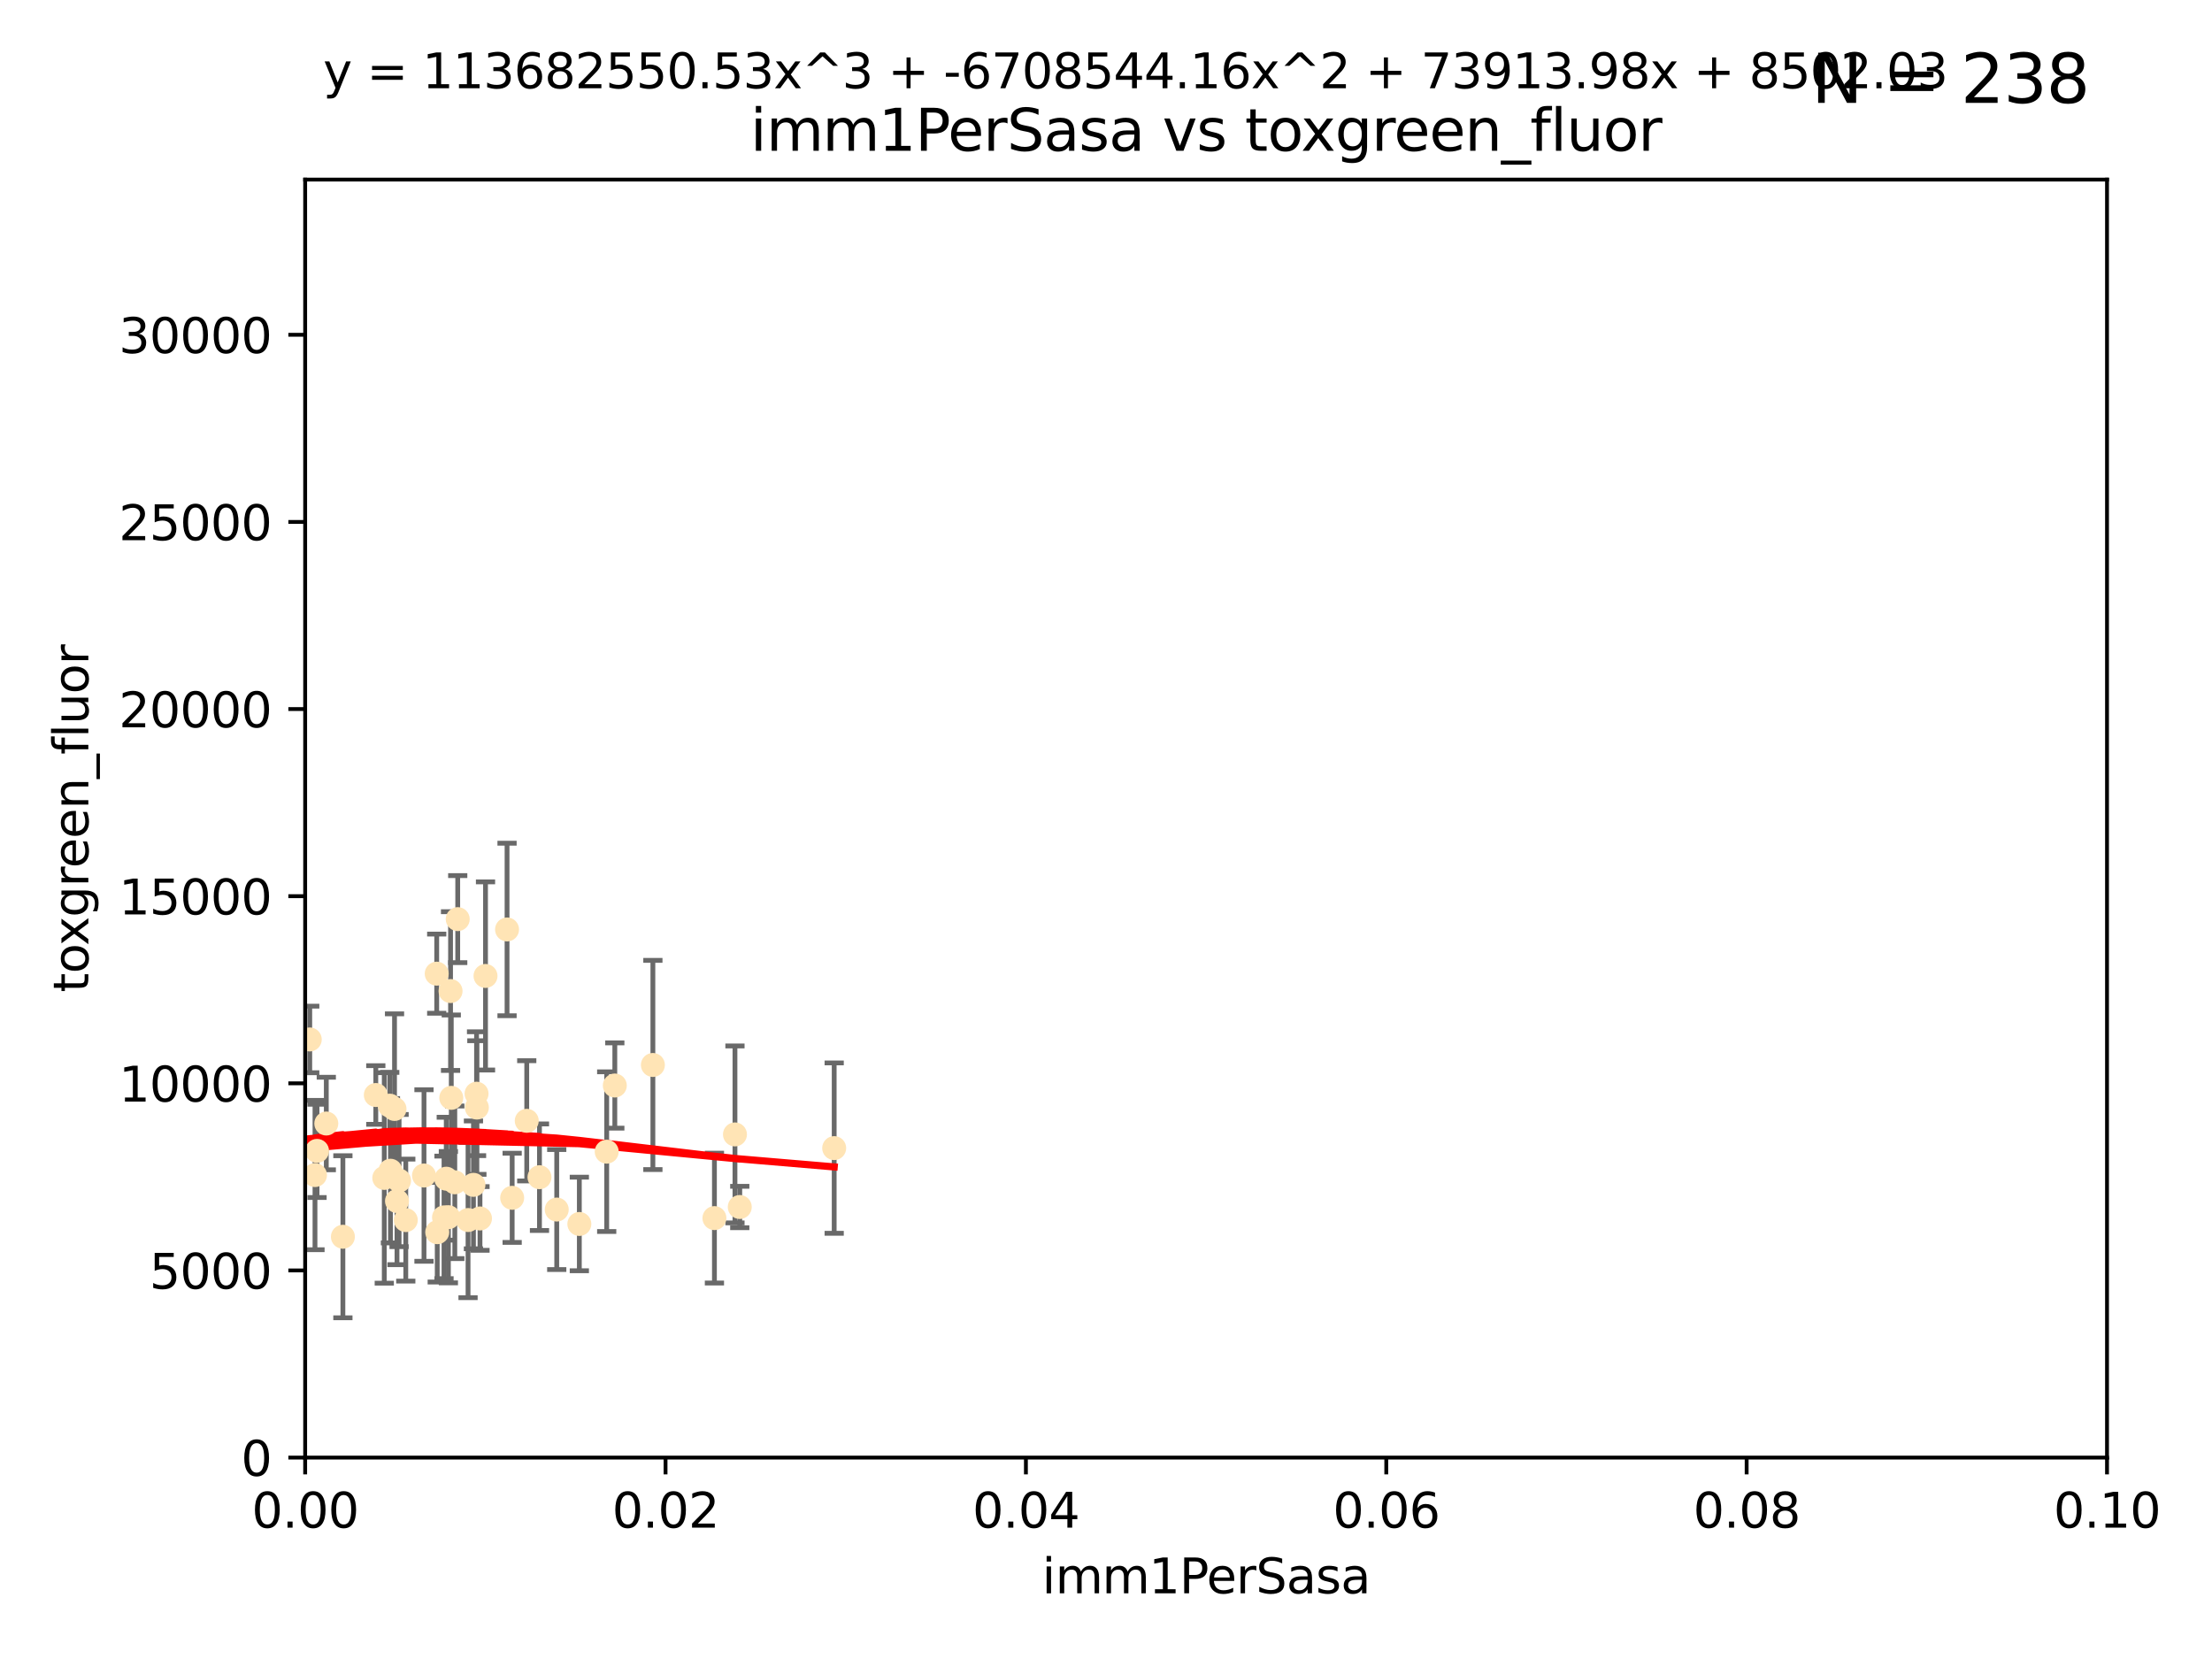 <?xml version="1.0" encoding="utf-8" standalone="no"?>
<!DOCTYPE svg PUBLIC "-//W3C//DTD SVG 1.1//EN"
  "http://www.w3.org/Graphics/SVG/1.1/DTD/svg11.dtd">
<svg xmlns:xlink="http://www.w3.org/1999/xlink" width="460.8pt" height="345.6pt" viewBox="0 0 460.8 345.6" xmlns="http://www.w3.org/2000/svg" version="1.1">
 <defs>
  <style type="text/css">*{stroke-linejoin: round; stroke-linecap: butt}</style>
 </defs>
 <g id="figure_1">
  <g id="patch_1">
   <path d="M 0 345.6 
L 460.8 345.6 
L 460.8 0 
L 0 0 
z
" style="fill: #ffffff"/>
  </g>
  <g id="axes_1">
   <g id="patch_2">
    <path d="M 63.571 303.64 
L 438.93 303.64 
L 438.93 37.411 
L 63.571 37.411 
z
" style="fill: #ffffff"/>
   </g>
   <g id="PathCollection_1">
    <defs>
     <path id="mc059e42771" d="M 0 1.118 
C 0.297 1.118 0.581 1 0.791 0.791 
C 1 0.581 1.118 0.297 1.118 0 
C 1.118 -0.297 1 -0.581 0.791 -0.791 
C 0.581 -1 0.297 -1.118 0 -1.118 
C -0.297 -1.118 -0.581 -1 -0.791 -0.791 
C -1 -0.581 -1.118 -0.297 -1.118 0 
C -1.118 0.297 -1 0.581 -0.791 0.791 
C -0.581 1 -0.297 1.118 0 1.118 
z
" style="stroke: #ffe4b5"/>
    </defs>
    <g clip-path="url(#p6cc41878c9)">
     <use xlink:href="#mc059e42771" x="64.527" y="216.536" style="fill: #ffe4b5; stroke: #ffe4b5"/>
     <use xlink:href="#mc059e42771" x="78.287" y="228.111" style="fill: #ffe4b5; stroke: #ffe4b5"/>
     <use xlink:href="#mc059e42771" x="48.7" y="244.769" style="fill: #ffe4b5; stroke: #ffe4b5"/>
     <use xlink:href="#mc059e42771" x="67.973" y="234.05" style="fill: #ffe4b5; stroke: #ffe4b5"/>
     <use xlink:href="#mc059e42771" x="82.187" y="231.017" style="fill: #ffe4b5; stroke: #ffe4b5"/>
     <use xlink:href="#mc059e42771" x="57.225" y="181.678" style="fill: #ffe4b5; stroke: #ffe4b5"/>
     <use xlink:href="#mc059e42771" x="97.503" y="254.155" style="fill: #ffe4b5; stroke: #ffe4b5"/>
     <use xlink:href="#mc059e42771" x="51.91" y="239.982" style="fill: #ffe4b5; stroke: #ffe4b5"/>
     <use xlink:href="#mc059e42771" x="66.044" y="239.753" style="fill: #ffe4b5; stroke: #ffe4b5"/>
     <use xlink:href="#mc059e42771" x="71.431" y="257.637" style="fill: #ffe4b5; stroke: #ffe4b5"/>
     <use xlink:href="#mc059e42771" x="52.216" y="253.6" style="fill: #ffe4b5; stroke: #ffe4b5"/>
     <use xlink:href="#mc059e42771" x="106.693" y="249.525" style="fill: #ffe4b5; stroke: #ffe4b5"/>
     <use xlink:href="#mc059e42771" x="84.532" y="254.168" style="fill: #ffe4b5; stroke: #ffe4b5"/>
     <use xlink:href="#mc059e42771" x="83.136" y="245.935" style="fill: #ffe4b5; stroke: #ffe4b5"/>
     <use xlink:href="#mc059e42771" x="90.975" y="202.832" style="fill: #ffe4b5; stroke: #ffe4b5"/>
     <use xlink:href="#mc059e42771" x="94.008" y="228.7" style="fill: #ffe4b5; stroke: #ffe4b5"/>
     <use xlink:href="#mc059e42771" x="48.354" y="245.681" style="fill: #ffe4b5; stroke: #ffe4b5"/>
     <use xlink:href="#mc059e42771" x="101.141" y="203.309" style="fill: #ffe4b5; stroke: #ffe4b5"/>
     <use xlink:href="#mc059e42771" x="92.496" y="253.603" style="fill: #ffe4b5; stroke: #ffe4b5"/>
     <use xlink:href="#mc059e42771" x="48.644" y="250.173" style="fill: #ffe4b5; stroke: #ffe4b5"/>
     <use xlink:href="#mc059e42771" x="80.052" y="245.382" style="fill: #ffe4b5; stroke: #ffe4b5"/>
     <use xlink:href="#mc059e42771" x="81.337" y="243.885" style="fill: #ffe4b5; stroke: #ffe4b5"/>
     <use xlink:href="#mc059e42771" x="82.702" y="250.198" style="fill: #ffe4b5; stroke: #ffe4b5"/>
     <use xlink:href="#mc059e42771" x="60.187" y="240.015" style="fill: #ffe4b5; stroke: #ffe4b5"/>
     <use xlink:href="#mc059e42771" x="81.192" y="230.33" style="fill: #ffe4b5; stroke: #ffe4b5"/>
     <use xlink:href="#mc059e42771" x="88.325" y="244.88" style="fill: #ffe4b5; stroke: #ffe4b5"/>
     <use xlink:href="#mc059e42771" x="128.077" y="226.132" style="fill: #ffe4b5; stroke: #ffe4b5"/>
     <use xlink:href="#mc059e42771" x="65.618" y="244.786" style="fill: #ffe4b5; stroke: #ffe4b5"/>
     <use xlink:href="#mc059e42771" x="92.965" y="245.545" style="fill: #ffe4b5; stroke: #ffe4b5"/>
     <use xlink:href="#mc059e42771" x="91.085" y="256.689" style="fill: #ffe4b5; stroke: #ffe4b5"/>
     <use xlink:href="#mc059e42771" x="99.991" y="253.828" style="fill: #ffe4b5; stroke: #ffe4b5"/>
     <use xlink:href="#mc059e42771" x="99.275" y="227.838" style="fill: #ffe4b5; stroke: #ffe4b5"/>
     <use xlink:href="#mc059e42771" x="136.008" y="221.853" style="fill: #ffe4b5; stroke: #ffe4b5"/>
     <use xlink:href="#mc059e42771" x="93.857" y="206.457" style="fill: #ffe4b5; stroke: #ffe4b5"/>
     <use xlink:href="#mc059e42771" x="105.627" y="193.623" style="fill: #ffe4b5; stroke: #ffe4b5"/>
     <use xlink:href="#mc059e42771" x="98.629" y="246.826" style="fill: #ffe4b5; stroke: #ffe4b5"/>
     <use xlink:href="#mc059e42771" x="95.352" y="191.469" style="fill: #ffe4b5; stroke: #ffe4b5"/>
     <use xlink:href="#mc059e42771" x="112.383" y="245.234" style="fill: #ffe4b5; stroke: #ffe4b5"/>
     <use xlink:href="#mc059e42771" x="94.744" y="246.295" style="fill: #ffe4b5; stroke: #ffe4b5"/>
     <use xlink:href="#mc059e42771" x="99.34" y="230.72" style="fill: #ffe4b5; stroke: #ffe4b5"/>
     <use xlink:href="#mc059e42771" x="126.388" y="239.911" style="fill: #ffe4b5; stroke: #ffe4b5"/>
     <use xlink:href="#mc059e42771" x="148.828" y="253.753" style="fill: #ffe4b5; stroke: #ffe4b5"/>
     <use xlink:href="#mc059e42771" x="120.687" y="254.975" style="fill: #ffe4b5; stroke: #ffe4b5"/>
     <use xlink:href="#mc059e42771" x="115.978" y="251.971" style="fill: #ffe4b5; stroke: #ffe4b5"/>
     <use xlink:href="#mc059e42771" x="93.406" y="253.562" style="fill: #ffe4b5; stroke: #ffe4b5"/>
     <use xlink:href="#mc059e42771" x="154.107" y="251.441" style="fill: #ffe4b5; stroke: #ffe4b5"/>
     <use xlink:href="#mc059e42771" x="109.731" y="233.485" style="fill: #ffe4b5; stroke: #ffe4b5"/>
     <use xlink:href="#mc059e42771" x="153.106" y="236.321" style="fill: #ffe4b5; stroke: #ffe4b5"/>
     <use xlink:href="#mc059e42771" x="173.776" y="239.171" style="fill: #ffe4b5; stroke: #ffe4b5"/>
    </g>
   </g>
   <g id="matplotlib.axis_1">
    <g id="xtick_1">
     <g id="line2d_1">
      <defs>
       <path id="m58aaed1e75" d="M 0 0 
L 0 3.5 
" style="stroke: #000000; stroke-width: 0.8"/>
      </defs>
      <g>
       <use xlink:href="#m58aaed1e75" x="63.571" y="303.64" style="stroke: #000000; stroke-width: 0.8"/>
      </g>
     </g>
     <g id="text_1">
      <!-- 0.00 -->
      <g transform="translate(52.438 318.238)scale(0.1 -0.1)">
       <defs>
        <path id="DejaVuSans-30" d="M 2034 4250 
Q 1547 4250 1301 3770 
Q 1056 3291 1056 2328 
Q 1056 1369 1301 889 
Q 1547 409 2034 409 
Q 2525 409 2770 889 
Q 3016 1369 3016 2328 
Q 3016 3291 2770 3770 
Q 2525 4250 2034 4250 
z
M 2034 4750 
Q 2819 4750 3233 4129 
Q 3647 3509 3647 2328 
Q 3647 1150 3233 529 
Q 2819 -91 2034 -91 
Q 1250 -91 836 529 
Q 422 1150 422 2328 
Q 422 3509 836 4129 
Q 1250 4750 2034 4750 
z
" transform="scale(0.016)"/>
        <path id="DejaVuSans-2e" d="M 684 794 
L 1344 794 
L 1344 0 
L 684 0 
L 684 794 
z
" transform="scale(0.016)"/>
       </defs>
       <use xlink:href="#DejaVuSans-30"/>
       <use xlink:href="#DejaVuSans-2e" x="63.623"/>
       <use xlink:href="#DejaVuSans-30" x="95.41"/>
       <use xlink:href="#DejaVuSans-30" x="159.033"/>
      </g>
     </g>
    </g>
    <g id="xtick_2">
     <g id="line2d_2">
      <g>
       <use xlink:href="#m58aaed1e75" x="138.643" y="303.64" style="stroke: #000000; stroke-width: 0.8"/>
      </g>
     </g>
     <g id="text_2">
      <!-- 0.02 -->
      <g transform="translate(127.51 318.238)scale(0.1 -0.1)">
       <defs>
        <path id="DejaVuSans-32" d="M 1228 531 
L 3431 531 
L 3431 0 
L 469 0 
L 469 531 
Q 828 903 1448 1529 
Q 2069 2156 2228 2338 
Q 2531 2678 2651 2914 
Q 2772 3150 2772 3378 
Q 2772 3750 2511 3984 
Q 2250 4219 1831 4219 
Q 1534 4219 1204 4116 
Q 875 4013 500 3803 
L 500 4441 
Q 881 4594 1212 4672 
Q 1544 4750 1819 4750 
Q 2544 4750 2975 4387 
Q 3406 4025 3406 3419 
Q 3406 3131 3298 2873 
Q 3191 2616 2906 2266 
Q 2828 2175 2409 1742 
Q 1991 1309 1228 531 
z
" transform="scale(0.016)"/>
       </defs>
       <use xlink:href="#DejaVuSans-30"/>
       <use xlink:href="#DejaVuSans-2e" x="63.623"/>
       <use xlink:href="#DejaVuSans-30" x="95.41"/>
       <use xlink:href="#DejaVuSans-32" x="159.033"/>
      </g>
     </g>
    </g>
    <g id="xtick_3">
     <g id="line2d_3">
      <g>
       <use xlink:href="#m58aaed1e75" x="213.715" y="303.64" style="stroke: #000000; stroke-width: 0.8"/>
      </g>
     </g>
     <g id="text_3">
      <!-- 0.04 -->
      <g transform="translate(202.582 318.238)scale(0.1 -0.1)">
       <defs>
        <path id="DejaVuSans-34" d="M 2419 4116 
L 825 1625 
L 2419 1625 
L 2419 4116 
z
M 2253 4666 
L 3047 4666 
L 3047 1625 
L 3713 1625 
L 3713 1100 
L 3047 1100 
L 3047 0 
L 2419 0 
L 2419 1100 
L 313 1100 
L 313 1709 
L 2253 4666 
z
" transform="scale(0.016)"/>
       </defs>
       <use xlink:href="#DejaVuSans-30"/>
       <use xlink:href="#DejaVuSans-2e" x="63.623"/>
       <use xlink:href="#DejaVuSans-30" x="95.41"/>
       <use xlink:href="#DejaVuSans-34" x="159.033"/>
      </g>
     </g>
    </g>
    <g id="xtick_4">
     <g id="line2d_4">
      <g>
       <use xlink:href="#m58aaed1e75" x="288.786" y="303.64" style="stroke: #000000; stroke-width: 0.8"/>
      </g>
     </g>
     <g id="text_4">
      <!-- 0.06 -->
      <g transform="translate(277.654 318.238)scale(0.1 -0.1)">
       <defs>
        <path id="DejaVuSans-36" d="M 2113 2584 
Q 1688 2584 1439 2293 
Q 1191 2003 1191 1497 
Q 1191 994 1439 701 
Q 1688 409 2113 409 
Q 2538 409 2786 701 
Q 3034 994 3034 1497 
Q 3034 2003 2786 2293 
Q 2538 2584 2113 2584 
z
M 3366 4563 
L 3366 3988 
Q 3128 4100 2886 4159 
Q 2644 4219 2406 4219 
Q 1781 4219 1451 3797 
Q 1122 3375 1075 2522 
Q 1259 2794 1537 2939 
Q 1816 3084 2150 3084 
Q 2853 3084 3261 2657 
Q 3669 2231 3669 1497 
Q 3669 778 3244 343 
Q 2819 -91 2113 -91 
Q 1303 -91 875 529 
Q 447 1150 447 2328 
Q 447 3434 972 4092 
Q 1497 4750 2381 4750 
Q 2619 4750 2861 4703 
Q 3103 4656 3366 4563 
z
" transform="scale(0.016)"/>
       </defs>
       <use xlink:href="#DejaVuSans-30"/>
       <use xlink:href="#DejaVuSans-2e" x="63.623"/>
       <use xlink:href="#DejaVuSans-30" x="95.41"/>
       <use xlink:href="#DejaVuSans-36" x="159.033"/>
      </g>
     </g>
    </g>
    <g id="xtick_5">
     <g id="line2d_5">
      <g>
       <use xlink:href="#m58aaed1e75" x="363.858" y="303.64" style="stroke: #000000; stroke-width: 0.8"/>
      </g>
     </g>
     <g id="text_5">
      <!-- 0.08 -->
      <g transform="translate(352.725 318.238)scale(0.1 -0.1)">
       <defs>
        <path id="DejaVuSans-38" d="M 2034 2216 
Q 1584 2216 1326 1975 
Q 1069 1734 1069 1313 
Q 1069 891 1326 650 
Q 1584 409 2034 409 
Q 2484 409 2743 651 
Q 3003 894 3003 1313 
Q 3003 1734 2745 1975 
Q 2488 2216 2034 2216 
z
M 1403 2484 
Q 997 2584 770 2862 
Q 544 3141 544 3541 
Q 544 4100 942 4425 
Q 1341 4750 2034 4750 
Q 2731 4750 3128 4425 
Q 3525 4100 3525 3541 
Q 3525 3141 3298 2862 
Q 3072 2584 2669 2484 
Q 3125 2378 3379 2068 
Q 3634 1759 3634 1313 
Q 3634 634 3220 271 
Q 2806 -91 2034 -91 
Q 1263 -91 848 271 
Q 434 634 434 1313 
Q 434 1759 690 2068 
Q 947 2378 1403 2484 
z
M 1172 3481 
Q 1172 3119 1398 2916 
Q 1625 2713 2034 2713 
Q 2441 2713 2670 2916 
Q 2900 3119 2900 3481 
Q 2900 3844 2670 4047 
Q 2441 4250 2034 4250 
Q 1625 4250 1398 4047 
Q 1172 3844 1172 3481 
z
" transform="scale(0.016)"/>
       </defs>
       <use xlink:href="#DejaVuSans-30"/>
       <use xlink:href="#DejaVuSans-2e" x="63.623"/>
       <use xlink:href="#DejaVuSans-30" x="95.41"/>
       <use xlink:href="#DejaVuSans-38" x="159.033"/>
      </g>
     </g>
    </g>
    <g id="xtick_6">
     <g id="line2d_6">
      <g>
       <use xlink:href="#m58aaed1e75" x="438.93" y="303.64" style="stroke: #000000; stroke-width: 0.8"/>
      </g>
     </g>
     <g id="text_6">
      <!-- 0.10 -->
      <g transform="translate(427.797 318.238)scale(0.1 -0.1)">
       <defs>
        <path id="DejaVuSans-31" d="M 794 531 
L 1825 531 
L 1825 4091 
L 703 3866 
L 703 4441 
L 1819 4666 
L 2450 4666 
L 2450 531 
L 3481 531 
L 3481 0 
L 794 0 
L 794 531 
z
" transform="scale(0.016)"/>
       </defs>
       <use xlink:href="#DejaVuSans-30"/>
       <use xlink:href="#DejaVuSans-2e" x="63.623"/>
       <use xlink:href="#DejaVuSans-31" x="95.41"/>
       <use xlink:href="#DejaVuSans-30" x="159.033"/>
      </g>
     </g>
    </g>
    <g id="text_7">
     <!-- imm1PerSasa -->
     <g transform="translate(217.067 331.917)scale(0.1 -0.1)">
      <defs>
       <path id="DejaVuSans-69" d="M 603 3500 
L 1178 3500 
L 1178 0 
L 603 0 
L 603 3500 
z
M 603 4863 
L 1178 4863 
L 1178 4134 
L 603 4134 
L 603 4863 
z
" transform="scale(0.016)"/>
       <path id="DejaVuSans-6d" d="M 3328 2828 
Q 3544 3216 3844 3400 
Q 4144 3584 4550 3584 
Q 5097 3584 5394 3201 
Q 5691 2819 5691 2113 
L 5691 0 
L 5113 0 
L 5113 2094 
Q 5113 2597 4934 2840 
Q 4756 3084 4391 3084 
Q 3944 3084 3684 2787 
Q 3425 2491 3425 1978 
L 3425 0 
L 2847 0 
L 2847 2094 
Q 2847 2600 2669 2842 
Q 2491 3084 2119 3084 
Q 1678 3084 1418 2786 
Q 1159 2488 1159 1978 
L 1159 0 
L 581 0 
L 581 3500 
L 1159 3500 
L 1159 2956 
Q 1356 3278 1631 3431 
Q 1906 3584 2284 3584 
Q 2666 3584 2933 3390 
Q 3200 3197 3328 2828 
z
" transform="scale(0.016)"/>
       <path id="DejaVuSans-50" d="M 1259 4147 
L 1259 2394 
L 2053 2394 
Q 2494 2394 2734 2622 
Q 2975 2850 2975 3272 
Q 2975 3691 2734 3919 
Q 2494 4147 2053 4147 
L 1259 4147 
z
M 628 4666 
L 2053 4666 
Q 2838 4666 3239 4311 
Q 3641 3956 3641 3272 
Q 3641 2581 3239 2228 
Q 2838 1875 2053 1875 
L 1259 1875 
L 1259 0 
L 628 0 
L 628 4666 
z
" transform="scale(0.016)"/>
       <path id="DejaVuSans-65" d="M 3597 1894 
L 3597 1613 
L 953 1613 
Q 991 1019 1311 708 
Q 1631 397 2203 397 
Q 2534 397 2845 478 
Q 3156 559 3463 722 
L 3463 178 
Q 3153 47 2828 -22 
Q 2503 -91 2169 -91 
Q 1331 -91 842 396 
Q 353 884 353 1716 
Q 353 2575 817 3079 
Q 1281 3584 2069 3584 
Q 2775 3584 3186 3129 
Q 3597 2675 3597 1894 
z
M 3022 2063 
Q 3016 2534 2758 2815 
Q 2500 3097 2075 3097 
Q 1594 3097 1305 2825 
Q 1016 2553 972 2059 
L 3022 2063 
z
" transform="scale(0.016)"/>
       <path id="DejaVuSans-72" d="M 2631 2963 
Q 2534 3019 2420 3045 
Q 2306 3072 2169 3072 
Q 1681 3072 1420 2755 
Q 1159 2438 1159 1844 
L 1159 0 
L 581 0 
L 581 3500 
L 1159 3500 
L 1159 2956 
Q 1341 3275 1631 3429 
Q 1922 3584 2338 3584 
Q 2397 3584 2469 3576 
Q 2541 3569 2628 3553 
L 2631 2963 
z
" transform="scale(0.016)"/>
       <path id="DejaVuSans-53" d="M 3425 4513 
L 3425 3897 
Q 3066 4069 2747 4153 
Q 2428 4238 2131 4238 
Q 1616 4238 1336 4038 
Q 1056 3838 1056 3469 
Q 1056 3159 1242 3001 
Q 1428 2844 1947 2747 
L 2328 2669 
Q 3034 2534 3370 2195 
Q 3706 1856 3706 1288 
Q 3706 609 3251 259 
Q 2797 -91 1919 -91 
Q 1588 -91 1214 -16 
Q 841 59 441 206 
L 441 856 
Q 825 641 1194 531 
Q 1563 422 1919 422 
Q 2459 422 2753 634 
Q 3047 847 3047 1241 
Q 3047 1584 2836 1778 
Q 2625 1972 2144 2069 
L 1759 2144 
Q 1053 2284 737 2584 
Q 422 2884 422 3419 
Q 422 4038 858 4394 
Q 1294 4750 2059 4750 
Q 2388 4750 2728 4690 
Q 3069 4631 3425 4513 
z
" transform="scale(0.016)"/>
       <path id="DejaVuSans-61" d="M 2194 1759 
Q 1497 1759 1228 1600 
Q 959 1441 959 1056 
Q 959 750 1161 570 
Q 1363 391 1709 391 
Q 2188 391 2477 730 
Q 2766 1069 2766 1631 
L 2766 1759 
L 2194 1759 
z
M 3341 1997 
L 3341 0 
L 2766 0 
L 2766 531 
Q 2569 213 2275 61 
Q 1981 -91 1556 -91 
Q 1019 -91 701 211 
Q 384 513 384 1019 
Q 384 1609 779 1909 
Q 1175 2209 1959 2209 
L 2766 2209 
L 2766 2266 
Q 2766 2663 2505 2880 
Q 2244 3097 1772 3097 
Q 1472 3097 1187 3025 
Q 903 2953 641 2809 
L 641 3341 
Q 956 3463 1253 3523 
Q 1550 3584 1831 3584 
Q 2591 3584 2966 3190 
Q 3341 2797 3341 1997 
z
" transform="scale(0.016)"/>
       <path id="DejaVuSans-73" d="M 2834 3397 
L 2834 2853 
Q 2591 2978 2328 3040 
Q 2066 3103 1784 3103 
Q 1356 3103 1142 2972 
Q 928 2841 928 2578 
Q 928 2378 1081 2264 
Q 1234 2150 1697 2047 
L 1894 2003 
Q 2506 1872 2764 1633 
Q 3022 1394 3022 966 
Q 3022 478 2636 193 
Q 2250 -91 1575 -91 
Q 1294 -91 989 -36 
Q 684 19 347 128 
L 347 722 
Q 666 556 975 473 
Q 1284 391 1588 391 
Q 1994 391 2212 530 
Q 2431 669 2431 922 
Q 2431 1156 2273 1281 
Q 2116 1406 1581 1522 
L 1381 1569 
Q 847 1681 609 1914 
Q 372 2147 372 2553 
Q 372 3047 722 3315 
Q 1072 3584 1716 3584 
Q 2034 3584 2315 3537 
Q 2597 3491 2834 3397 
z
" transform="scale(0.016)"/>
      </defs>
      <use xlink:href="#DejaVuSans-69"/>
      <use xlink:href="#DejaVuSans-6d" x="27.783"/>
      <use xlink:href="#DejaVuSans-6d" x="125.195"/>
      <use xlink:href="#DejaVuSans-31" x="222.607"/>
      <use xlink:href="#DejaVuSans-50" x="286.23"/>
      <use xlink:href="#DejaVuSans-65" x="342.908"/>
      <use xlink:href="#DejaVuSans-72" x="404.432"/>
      <use xlink:href="#DejaVuSans-53" x="445.545"/>
      <use xlink:href="#DejaVuSans-61" x="509.021"/>
      <use xlink:href="#DejaVuSans-73" x="570.301"/>
      <use xlink:href="#DejaVuSans-61" x="622.4"/>
     </g>
    </g>
   </g>
   <g id="matplotlib.axis_2">
    <g id="ytick_1">
     <g id="line2d_7">
      <defs>
       <path id="m7c995f5d29" d="M 0 0 
L -3.5 0 
" style="stroke: #000000; stroke-width: 0.8"/>
      </defs>
      <g>
       <use xlink:href="#m7c995f5d29" x="63.571" y="303.64" style="stroke: #000000; stroke-width: 0.8"/>
      </g>
     </g>
     <g id="text_8">
      <!-- 0 -->
      <g transform="translate(50.209 307.439)scale(0.1 -0.1)">
       <use xlink:href="#DejaVuSans-30"/>
      </g>
     </g>
    </g>
    <g id="ytick_2">
     <g id="line2d_8">
      <g>
       <use xlink:href="#m7c995f5d29" x="63.571" y="264.657" style="stroke: #000000; stroke-width: 0.8"/>
      </g>
     </g>
     <g id="text_9">
      <!-- 5000 -->
      <g transform="translate(31.121 268.457)scale(0.1 -0.1)">
       <defs>
        <path id="DejaVuSans-35" d="M 691 4666 
L 3169 4666 
L 3169 4134 
L 1269 4134 
L 1269 2991 
Q 1406 3038 1543 3061 
Q 1681 3084 1819 3084 
Q 2600 3084 3056 2656 
Q 3513 2228 3513 1497 
Q 3513 744 3044 326 
Q 2575 -91 1722 -91 
Q 1428 -91 1123 -41 
Q 819 9 494 109 
L 494 744 
Q 775 591 1075 516 
Q 1375 441 1709 441 
Q 2250 441 2565 725 
Q 2881 1009 2881 1497 
Q 2881 1984 2565 2268 
Q 2250 2553 1709 2553 
Q 1456 2553 1204 2497 
Q 953 2441 691 2322 
L 691 4666 
z
" transform="scale(0.016)"/>
       </defs>
       <use xlink:href="#DejaVuSans-35"/>
       <use xlink:href="#DejaVuSans-30" x="63.623"/>
       <use xlink:href="#DejaVuSans-30" x="127.246"/>
       <use xlink:href="#DejaVuSans-30" x="190.869"/>
      </g>
     </g>
    </g>
    <g id="ytick_3">
     <g id="line2d_9">
      <g>
       <use xlink:href="#m7c995f5d29" x="63.571" y="225.675" style="stroke: #000000; stroke-width: 0.8"/>
      </g>
     </g>
     <g id="text_10">
      <!-- 10000 -->
      <g transform="translate(24.759 229.474)scale(0.1 -0.1)">
       <use xlink:href="#DejaVuSans-31"/>
       <use xlink:href="#DejaVuSans-30" x="63.623"/>
       <use xlink:href="#DejaVuSans-30" x="127.246"/>
       <use xlink:href="#DejaVuSans-30" x="190.869"/>
       <use xlink:href="#DejaVuSans-30" x="254.492"/>
      </g>
     </g>
    </g>
    <g id="ytick_4">
     <g id="line2d_10">
      <g>
       <use xlink:href="#m7c995f5d29" x="63.571" y="186.692" style="stroke: #000000; stroke-width: 0.8"/>
      </g>
     </g>
     <g id="text_11">
      <!-- 15000 -->
      <g transform="translate(24.759 190.492)scale(0.1 -0.1)">
       <use xlink:href="#DejaVuSans-31"/>
       <use xlink:href="#DejaVuSans-35" x="63.623"/>
       <use xlink:href="#DejaVuSans-30" x="127.246"/>
       <use xlink:href="#DejaVuSans-30" x="190.869"/>
       <use xlink:href="#DejaVuSans-30" x="254.492"/>
      </g>
     </g>
    </g>
    <g id="ytick_5">
     <g id="line2d_11">
      <g>
       <use xlink:href="#m7c995f5d29" x="63.571" y="147.71" style="stroke: #000000; stroke-width: 0.8"/>
      </g>
     </g>
     <g id="text_12">
      <!-- 20000 -->
      <g transform="translate(24.759 151.509)scale(0.1 -0.1)">
       <use xlink:href="#DejaVuSans-32"/>
       <use xlink:href="#DejaVuSans-30" x="63.623"/>
       <use xlink:href="#DejaVuSans-30" x="127.246"/>
       <use xlink:href="#DejaVuSans-30" x="190.869"/>
       <use xlink:href="#DejaVuSans-30" x="254.492"/>
      </g>
     </g>
    </g>
    <g id="ytick_6">
     <g id="line2d_12">
      <g>
       <use xlink:href="#m7c995f5d29" x="63.571" y="108.727" style="stroke: #000000; stroke-width: 0.8"/>
      </g>
     </g>
     <g id="text_13">
      <!-- 25000 -->
      <g transform="translate(24.759 112.527)scale(0.1 -0.1)">
       <use xlink:href="#DejaVuSans-32"/>
       <use xlink:href="#DejaVuSans-35" x="63.623"/>
       <use xlink:href="#DejaVuSans-30" x="127.246"/>
       <use xlink:href="#DejaVuSans-30" x="190.869"/>
       <use xlink:href="#DejaVuSans-30" x="254.492"/>
      </g>
     </g>
    </g>
    <g id="ytick_7">
     <g id="line2d_13">
      <g>
       <use xlink:href="#m7c995f5d29" x="63.571" y="69.745" style="stroke: #000000; stroke-width: 0.8"/>
      </g>
     </g>
     <g id="text_14">
      <!-- 30000 -->
      <g transform="translate(24.759 73.544)scale(0.1 -0.1)">
       <defs>
        <path id="DejaVuSans-33" d="M 2597 2516 
Q 3050 2419 3304 2112 
Q 3559 1806 3559 1356 
Q 3559 666 3084 287 
Q 2609 -91 1734 -91 
Q 1441 -91 1130 -33 
Q 819 25 488 141 
L 488 750 
Q 750 597 1062 519 
Q 1375 441 1716 441 
Q 2309 441 2620 675 
Q 2931 909 2931 1356 
Q 2931 1769 2642 2001 
Q 2353 2234 1838 2234 
L 1294 2234 
L 1294 2753 
L 1863 2753 
Q 2328 2753 2575 2939 
Q 2822 3125 2822 3475 
Q 2822 3834 2567 4026 
Q 2313 4219 1838 4219 
Q 1578 4219 1281 4162 
Q 984 4106 628 3988 
L 628 4550 
Q 988 4650 1302 4700 
Q 1616 4750 1894 4750 
Q 2613 4750 3031 4423 
Q 3450 4097 3450 3541 
Q 3450 3153 3228 2886 
Q 3006 2619 2597 2516 
z
" transform="scale(0.016)"/>
       </defs>
       <use xlink:href="#DejaVuSans-33"/>
       <use xlink:href="#DejaVuSans-30" x="63.623"/>
       <use xlink:href="#DejaVuSans-30" x="127.246"/>
       <use xlink:href="#DejaVuSans-30" x="190.869"/>
       <use xlink:href="#DejaVuSans-30" x="254.492"/>
      </g>
     </g>
    </g>
    <g id="text_15">
     <!-- toxgreen_fluor -->
     <g transform="translate(18.401 206.72)rotate(-90)scale(0.1 -0.1)">
      <defs>
       <path id="DejaVuSans-74" d="M 1172 4494 
L 1172 3500 
L 2356 3500 
L 2356 3053 
L 1172 3053 
L 1172 1153 
Q 1172 725 1289 603 
Q 1406 481 1766 481 
L 2356 481 
L 2356 0 
L 1766 0 
Q 1100 0 847 248 
Q 594 497 594 1153 
L 594 3053 
L 172 3053 
L 172 3500 
L 594 3500 
L 594 4494 
L 1172 4494 
z
" transform="scale(0.016)"/>
       <path id="DejaVuSans-6f" d="M 1959 3097 
Q 1497 3097 1228 2736 
Q 959 2375 959 1747 
Q 959 1119 1226 758 
Q 1494 397 1959 397 
Q 2419 397 2687 759 
Q 2956 1122 2956 1747 
Q 2956 2369 2687 2733 
Q 2419 3097 1959 3097 
z
M 1959 3584 
Q 2709 3584 3137 3096 
Q 3566 2609 3566 1747 
Q 3566 888 3137 398 
Q 2709 -91 1959 -91 
Q 1206 -91 779 398 
Q 353 888 353 1747 
Q 353 2609 779 3096 
Q 1206 3584 1959 3584 
z
" transform="scale(0.016)"/>
       <path id="DejaVuSans-78" d="M 3513 3500 
L 2247 1797 
L 3578 0 
L 2900 0 
L 1881 1375 
L 863 0 
L 184 0 
L 1544 1831 
L 300 3500 
L 978 3500 
L 1906 2253 
L 2834 3500 
L 3513 3500 
z
" transform="scale(0.016)"/>
       <path id="DejaVuSans-67" d="M 2906 1791 
Q 2906 2416 2648 2759 
Q 2391 3103 1925 3103 
Q 1463 3103 1205 2759 
Q 947 2416 947 1791 
Q 947 1169 1205 825 
Q 1463 481 1925 481 
Q 2391 481 2648 825 
Q 2906 1169 2906 1791 
z
M 3481 434 
Q 3481 -459 3084 -895 
Q 2688 -1331 1869 -1331 
Q 1566 -1331 1297 -1286 
Q 1028 -1241 775 -1147 
L 775 -588 
Q 1028 -725 1275 -790 
Q 1522 -856 1778 -856 
Q 2344 -856 2625 -561 
Q 2906 -266 2906 331 
L 2906 616 
Q 2728 306 2450 153 
Q 2172 0 1784 0 
Q 1141 0 747 490 
Q 353 981 353 1791 
Q 353 2603 747 3093 
Q 1141 3584 1784 3584 
Q 2172 3584 2450 3431 
Q 2728 3278 2906 2969 
L 2906 3500 
L 3481 3500 
L 3481 434 
z
" transform="scale(0.016)"/>
       <path id="DejaVuSans-6e" d="M 3513 2113 
L 3513 0 
L 2938 0 
L 2938 2094 
Q 2938 2591 2744 2837 
Q 2550 3084 2163 3084 
Q 1697 3084 1428 2787 
Q 1159 2491 1159 1978 
L 1159 0 
L 581 0 
L 581 3500 
L 1159 3500 
L 1159 2956 
Q 1366 3272 1645 3428 
Q 1925 3584 2291 3584 
Q 2894 3584 3203 3211 
Q 3513 2838 3513 2113 
z
" transform="scale(0.016)"/>
       <path id="DejaVuSans-5f" d="M 3263 -1063 
L 3263 -1509 
L -63 -1509 
L -63 -1063 
L 3263 -1063 
z
" transform="scale(0.016)"/>
       <path id="DejaVuSans-66" d="M 2375 4863 
L 2375 4384 
L 1825 4384 
Q 1516 4384 1395 4259 
Q 1275 4134 1275 3809 
L 1275 3500 
L 2222 3500 
L 2222 3053 
L 1275 3053 
L 1275 0 
L 697 0 
L 697 3053 
L 147 3053 
L 147 3500 
L 697 3500 
L 697 3744 
Q 697 4328 969 4595 
Q 1241 4863 1831 4863 
L 2375 4863 
z
" transform="scale(0.016)"/>
       <path id="DejaVuSans-6c" d="M 603 4863 
L 1178 4863 
L 1178 0 
L 603 0 
L 603 4863 
z
" transform="scale(0.016)"/>
       <path id="DejaVuSans-75" d="M 544 1381 
L 544 3500 
L 1119 3500 
L 1119 1403 
Q 1119 906 1312 657 
Q 1506 409 1894 409 
Q 2359 409 2629 706 
Q 2900 1003 2900 1516 
L 2900 3500 
L 3475 3500 
L 3475 0 
L 2900 0 
L 2900 538 
Q 2691 219 2414 64 
Q 2138 -91 1772 -91 
Q 1169 -91 856 284 
Q 544 659 544 1381 
z
M 1991 3584 
L 1991 3584 
z
" transform="scale(0.016)"/>
      </defs>
      <use xlink:href="#DejaVuSans-74"/>
      <use xlink:href="#DejaVuSans-6f" x="39.209"/>
      <use xlink:href="#DejaVuSans-78" x="97.266"/>
      <use xlink:href="#DejaVuSans-67" x="156.445"/>
      <use xlink:href="#DejaVuSans-72" x="219.922"/>
      <use xlink:href="#DejaVuSans-65" x="258.785"/>
      <use xlink:href="#DejaVuSans-65" x="320.309"/>
      <use xlink:href="#DejaVuSans-6e" x="381.832"/>
      <use xlink:href="#DejaVuSans-5f" x="445.211"/>
      <use xlink:href="#DejaVuSans-66" x="495.211"/>
      <use xlink:href="#DejaVuSans-6c" x="530.416"/>
      <use xlink:href="#DejaVuSans-75" x="558.199"/>
      <use xlink:href="#DejaVuSans-6f" x="621.578"/>
      <use xlink:href="#DejaVuSans-72" x="682.76"/>
     </g>
    </g>
   </g>
   <g id="LineCollection_1">
    <path d="M 64.527 223.469 
L 64.527 209.604 
" clip-path="url(#p6cc41878c9)" style="fill: none; stroke: #696969"/>
    <path d="M 78.287 234.219 
L 78.287 222.003 
" clip-path="url(#p6cc41878c9)" style="fill: none; stroke: #696969"/>
    <path d="M 48.7 250.685 
L 48.7 238.853 
" clip-path="url(#p6cc41878c9)" style="fill: none; stroke: #696969"/>
    <path d="M 67.973 243.689 
L 67.973 224.412 
" clip-path="url(#p6cc41878c9)" style="fill: none; stroke: #696969"/>
    <path d="M 82.187 250.833 
L 82.187 211.201 
" clip-path="url(#p6cc41878c9)" style="fill: none; stroke: #696969"/>
    <path d="M 57.225 195.434 
L 57.225 167.921 
" clip-path="url(#p6cc41878c9)" style="fill: none; stroke: #696969"/>
    <path d="M 97.503 270.328 
L 97.503 237.981 
" clip-path="url(#p6cc41878c9)" style="fill: none; stroke: #696969"/>
    <path d="M 51.91 251.468 
L 51.91 228.497 
" clip-path="url(#p6cc41878c9)" style="fill: none; stroke: #696969"/>
    <path d="M 66.044 249.466 
L 66.044 230.041 
" clip-path="url(#p6cc41878c9)" style="fill: none; stroke: #696969"/>
    <path d="M 71.431 274.518 
L 71.431 240.757 
" clip-path="url(#p6cc41878c9)" style="fill: none; stroke: #696969"/>
    <path d="M 52.216 265.392 
L 52.216 241.809 
" clip-path="url(#p6cc41878c9)" style="fill: none; stroke: #696969"/>
    <path d="M 106.693 258.812 
L 106.693 240.237 
" clip-path="url(#p6cc41878c9)" style="fill: none; stroke: #696969"/>
    <path d="M 84.532 266.875 
L 84.532 241.462 
" clip-path="url(#p6cc41878c9)" style="fill: none; stroke: #696969"/>
    <path d="M 83.136 259.703 
L 83.136 232.167 
" clip-path="url(#p6cc41878c9)" style="fill: none; stroke: #696969"/>
    <path d="M 90.975 211.08 
L 90.975 194.584 
" clip-path="url(#p6cc41878c9)" style="fill: none; stroke: #696969"/>
    <path d="M 94.008 245.96 
L 94.008 211.441 
" clip-path="url(#p6cc41878c9)" style="fill: none; stroke: #696969"/>
    <path d="M 48.354 266.698 
L 48.354 224.664 
" clip-path="url(#p6cc41878c9)" style="fill: none; stroke: #696969"/>
    <path d="M 101.141 222.906 
L 101.141 183.712 
" clip-path="url(#p6cc41878c9)" style="fill: none; stroke: #696969"/>
    <path d="M 92.496 266.366 
L 92.496 240.84 
" clip-path="url(#p6cc41878c9)" style="fill: none; stroke: #696969"/>
    <path d="M 48.644 260.382 
L 48.644 239.965 
" clip-path="url(#p6cc41878c9)" style="fill: none; stroke: #696969"/>
    <path d="M 80.052 267.303 
L 80.052 223.462 
" clip-path="url(#p6cc41878c9)" style="fill: none; stroke: #696969"/>
    <path d="M 81.337 258.919 
L 81.337 228.852 
" clip-path="url(#p6cc41878c9)" style="fill: none; stroke: #696969"/>
    <path d="M 82.702 263.456 
L 82.702 236.94 
" clip-path="url(#p6cc41878c9)" style="fill: none; stroke: #696969"/>
    <path d="M 60.187 261.506 
L 60.187 218.525 
" clip-path="url(#p6cc41878c9)" style="fill: none; stroke: #696969"/>
    <path d="M 81.192 237.263 
L 81.192 223.397 
" clip-path="url(#p6cc41878c9)" style="fill: none; stroke: #696969"/>
    <path d="M 88.325 262.745 
L 88.325 227.015 
" clip-path="url(#p6cc41878c9)" style="fill: none; stroke: #696969"/>
    <path d="M 128.077 235.013 
L 128.077 217.251 
" clip-path="url(#p6cc41878c9)" style="fill: none; stroke: #696969"/>
    <path d="M 65.618 260.343 
L 65.618 229.23 
" clip-path="url(#p6cc41878c9)" style="fill: none; stroke: #696969"/>
    <path d="M 92.965 258.346 
L 92.965 232.745 
" clip-path="url(#p6cc41878c9)" style="fill: none; stroke: #696969"/>
    <path d="M 91.085 267.066 
L 91.085 246.312 
" clip-path="url(#p6cc41878c9)" style="fill: none; stroke: #696969"/>
    <path d="M 99.991 260.464 
L 99.991 247.192 
" clip-path="url(#p6cc41878c9)" style="fill: none; stroke: #696969"/>
    <path d="M 99.275 240.738 
L 99.275 214.939 
" clip-path="url(#p6cc41878c9)" style="fill: none; stroke: #696969"/>
    <path d="M 136.008 243.644 
L 136.008 200.062 
" clip-path="url(#p6cc41878c9)" style="fill: none; stroke: #696969"/>
    <path d="M 93.857 222.988 
L 93.857 189.925 
" clip-path="url(#p6cc41878c9)" style="fill: none; stroke: #696969"/>
    <path d="M 105.627 211.589 
L 105.627 175.657 
" clip-path="url(#p6cc41878c9)" style="fill: none; stroke: #696969"/>
    <path d="M 98.629 260.141 
L 98.629 233.511 
" clip-path="url(#p6cc41878c9)" style="fill: none; stroke: #696969"/>
    <path d="M 95.352 200.533 
L 95.352 182.405 
" clip-path="url(#p6cc41878c9)" style="fill: none; stroke: #696969"/>
    <path d="M 112.383 256.332 
L 112.383 234.137 
" clip-path="url(#p6cc41878c9)" style="fill: none; stroke: #696969"/>
    <path d="M 94.744 262.19 
L 94.744 230.4 
" clip-path="url(#p6cc41878c9)" style="fill: none; stroke: #696969"/>
    <path d="M 99.34 244.638 
L 99.34 216.801 
" clip-path="url(#p6cc41878c9)" style="fill: none; stroke: #696969"/>
    <path d="M 126.388 256.54 
L 126.388 223.283 
" clip-path="url(#p6cc41878c9)" style="fill: none; stroke: #696969"/>
    <path d="M 148.828 267.276 
L 148.828 240.23 
" clip-path="url(#p6cc41878c9)" style="fill: none; stroke: #696969"/>
    <path d="M 120.687 264.721 
L 120.687 245.229 
" clip-path="url(#p6cc41878c9)" style="fill: none; stroke: #696969"/>
    <path d="M 115.978 264.47 
L 115.978 239.472 
" clip-path="url(#p6cc41878c9)" style="fill: none; stroke: #696969"/>
    <path d="M 93.406 267.241 
L 93.406 239.884 
" clip-path="url(#p6cc41878c9)" style="fill: none; stroke: #696969"/>
    <path d="M 154.107 255.754 
L 154.107 247.129 
" clip-path="url(#p6cc41878c9)" style="fill: none; stroke: #696969"/>
    <path d="M 109.731 246.009 
L 109.731 220.961 
" clip-path="url(#p6cc41878c9)" style="fill: none; stroke: #696969"/>
    <path d="M 153.106 254.752 
L 153.106 217.889 
" clip-path="url(#p6cc41878c9)" style="fill: none; stroke: #696969"/>
    <path d="M 173.776 256.919 
L 173.776 221.422 
" clip-path="url(#p6cc41878c9)" style="fill: none; stroke: #696969"/>
   </g>
   <g id="line2d_14">
    <defs>
     <path id="m098c741399" d="M 2 0 
L -2 -0 
" style="stroke: #696969"/>
    </defs>
    <g clip-path="url(#p6cc41878c9)">
     <use xlink:href="#m098c741399" x="64.527" y="223.469" style="fill: #696969; stroke: #696969"/>
     <use xlink:href="#m098c741399" x="78.287" y="234.219" style="fill: #696969; stroke: #696969"/>
     <use xlink:href="#m098c741399" x="48.7" y="250.685" style="fill: #696969; stroke: #696969"/>
     <use xlink:href="#m098c741399" x="67.973" y="243.689" style="fill: #696969; stroke: #696969"/>
     <use xlink:href="#m098c741399" x="82.187" y="250.833" style="fill: #696969; stroke: #696969"/>
     <use xlink:href="#m098c741399" x="57.225" y="195.434" style="fill: #696969; stroke: #696969"/>
     <use xlink:href="#m098c741399" x="97.503" y="270.328" style="fill: #696969; stroke: #696969"/>
     <use xlink:href="#m098c741399" x="51.91" y="251.468" style="fill: #696969; stroke: #696969"/>
     <use xlink:href="#m098c741399" x="66.044" y="249.466" style="fill: #696969; stroke: #696969"/>
     <use xlink:href="#m098c741399" x="71.431" y="274.518" style="fill: #696969; stroke: #696969"/>
     <use xlink:href="#m098c741399" x="52.216" y="265.392" style="fill: #696969; stroke: #696969"/>
     <use xlink:href="#m098c741399" x="106.693" y="258.812" style="fill: #696969; stroke: #696969"/>
     <use xlink:href="#m098c741399" x="84.532" y="266.875" style="fill: #696969; stroke: #696969"/>
     <use xlink:href="#m098c741399" x="83.136" y="259.703" style="fill: #696969; stroke: #696969"/>
     <use xlink:href="#m098c741399" x="90.975" y="211.08" style="fill: #696969; stroke: #696969"/>
     <use xlink:href="#m098c741399" x="94.008" y="245.96" style="fill: #696969; stroke: #696969"/>
     <use xlink:href="#m098c741399" x="48.354" y="266.698" style="fill: #696969; stroke: #696969"/>
     <use xlink:href="#m098c741399" x="101.141" y="222.906" style="fill: #696969; stroke: #696969"/>
     <use xlink:href="#m098c741399" x="92.496" y="266.366" style="fill: #696969; stroke: #696969"/>
     <use xlink:href="#m098c741399" x="48.644" y="260.382" style="fill: #696969; stroke: #696969"/>
     <use xlink:href="#m098c741399" x="80.052" y="267.303" style="fill: #696969; stroke: #696969"/>
     <use xlink:href="#m098c741399" x="81.337" y="258.919" style="fill: #696969; stroke: #696969"/>
     <use xlink:href="#m098c741399" x="82.702" y="263.456" style="fill: #696969; stroke: #696969"/>
     <use xlink:href="#m098c741399" x="60.187" y="261.506" style="fill: #696969; stroke: #696969"/>
     <use xlink:href="#m098c741399" x="81.192" y="237.263" style="fill: #696969; stroke: #696969"/>
     <use xlink:href="#m098c741399" x="88.325" y="262.745" style="fill: #696969; stroke: #696969"/>
     <use xlink:href="#m098c741399" x="128.077" y="235.013" style="fill: #696969; stroke: #696969"/>
     <use xlink:href="#m098c741399" x="65.618" y="260.343" style="fill: #696969; stroke: #696969"/>
     <use xlink:href="#m098c741399" x="92.965" y="258.346" style="fill: #696969; stroke: #696969"/>
     <use xlink:href="#m098c741399" x="91.085" y="267.066" style="fill: #696969; stroke: #696969"/>
     <use xlink:href="#m098c741399" x="99.991" y="260.464" style="fill: #696969; stroke: #696969"/>
     <use xlink:href="#m098c741399" x="99.275" y="240.738" style="fill: #696969; stroke: #696969"/>
     <use xlink:href="#m098c741399" x="136.008" y="243.644" style="fill: #696969; stroke: #696969"/>
     <use xlink:href="#m098c741399" x="93.857" y="222.988" style="fill: #696969; stroke: #696969"/>
     <use xlink:href="#m098c741399" x="105.627" y="211.589" style="fill: #696969; stroke: #696969"/>
     <use xlink:href="#m098c741399" x="98.629" y="260.141" style="fill: #696969; stroke: #696969"/>
     <use xlink:href="#m098c741399" x="95.352" y="200.533" style="fill: #696969; stroke: #696969"/>
     <use xlink:href="#m098c741399" x="112.383" y="256.332" style="fill: #696969; stroke: #696969"/>
     <use xlink:href="#m098c741399" x="94.744" y="262.19" style="fill: #696969; stroke: #696969"/>
     <use xlink:href="#m098c741399" x="99.34" y="244.638" style="fill: #696969; stroke: #696969"/>
     <use xlink:href="#m098c741399" x="126.388" y="256.54" style="fill: #696969; stroke: #696969"/>
     <use xlink:href="#m098c741399" x="148.828" y="267.276" style="fill: #696969; stroke: #696969"/>
     <use xlink:href="#m098c741399" x="120.687" y="264.721" style="fill: #696969; stroke: #696969"/>
     <use xlink:href="#m098c741399" x="115.978" y="264.47" style="fill: #696969; stroke: #696969"/>
     <use xlink:href="#m098c741399" x="93.406" y="267.241" style="fill: #696969; stroke: #696969"/>
     <use xlink:href="#m098c741399" x="154.107" y="255.754" style="fill: #696969; stroke: #696969"/>
     <use xlink:href="#m098c741399" x="109.731" y="246.009" style="fill: #696969; stroke: #696969"/>
     <use xlink:href="#m098c741399" x="153.106" y="254.752" style="fill: #696969; stroke: #696969"/>
     <use xlink:href="#m098c741399" x="173.776" y="256.919" style="fill: #696969; stroke: #696969"/>
    </g>
   </g>
   <g id="line2d_15">
    <g clip-path="url(#p6cc41878c9)">
     <use xlink:href="#m098c741399" x="64.527" y="209.604" style="fill: #696969; stroke: #696969"/>
     <use xlink:href="#m098c741399" x="78.287" y="222.003" style="fill: #696969; stroke: #696969"/>
     <use xlink:href="#m098c741399" x="48.7" y="238.853" style="fill: #696969; stroke: #696969"/>
     <use xlink:href="#m098c741399" x="67.973" y="224.412" style="fill: #696969; stroke: #696969"/>
     <use xlink:href="#m098c741399" x="82.187" y="211.201" style="fill: #696969; stroke: #696969"/>
     <use xlink:href="#m098c741399" x="57.225" y="167.921" style="fill: #696969; stroke: #696969"/>
     <use xlink:href="#m098c741399" x="97.503" y="237.981" style="fill: #696969; stroke: #696969"/>
     <use xlink:href="#m098c741399" x="51.91" y="228.497" style="fill: #696969; stroke: #696969"/>
     <use xlink:href="#m098c741399" x="66.044" y="230.041" style="fill: #696969; stroke: #696969"/>
     <use xlink:href="#m098c741399" x="71.431" y="240.757" style="fill: #696969; stroke: #696969"/>
     <use xlink:href="#m098c741399" x="52.216" y="241.809" style="fill: #696969; stroke: #696969"/>
     <use xlink:href="#m098c741399" x="106.693" y="240.237" style="fill: #696969; stroke: #696969"/>
     <use xlink:href="#m098c741399" x="84.532" y="241.462" style="fill: #696969; stroke: #696969"/>
     <use xlink:href="#m098c741399" x="83.136" y="232.167" style="fill: #696969; stroke: #696969"/>
     <use xlink:href="#m098c741399" x="90.975" y="194.584" style="fill: #696969; stroke: #696969"/>
     <use xlink:href="#m098c741399" x="94.008" y="211.441" style="fill: #696969; stroke: #696969"/>
     <use xlink:href="#m098c741399" x="48.354" y="224.664" style="fill: #696969; stroke: #696969"/>
     <use xlink:href="#m098c741399" x="101.141" y="183.712" style="fill: #696969; stroke: #696969"/>
     <use xlink:href="#m098c741399" x="92.496" y="240.84" style="fill: #696969; stroke: #696969"/>
     <use xlink:href="#m098c741399" x="48.644" y="239.965" style="fill: #696969; stroke: #696969"/>
     <use xlink:href="#m098c741399" x="80.052" y="223.462" style="fill: #696969; stroke: #696969"/>
     <use xlink:href="#m098c741399" x="81.337" y="228.852" style="fill: #696969; stroke: #696969"/>
     <use xlink:href="#m098c741399" x="82.702" y="236.94" style="fill: #696969; stroke: #696969"/>
     <use xlink:href="#m098c741399" x="60.187" y="218.525" style="fill: #696969; stroke: #696969"/>
     <use xlink:href="#m098c741399" x="81.192" y="223.397" style="fill: #696969; stroke: #696969"/>
     <use xlink:href="#m098c741399" x="88.325" y="227.015" style="fill: #696969; stroke: #696969"/>
     <use xlink:href="#m098c741399" x="128.077" y="217.251" style="fill: #696969; stroke: #696969"/>
     <use xlink:href="#m098c741399" x="65.618" y="229.23" style="fill: #696969; stroke: #696969"/>
     <use xlink:href="#m098c741399" x="92.965" y="232.745" style="fill: #696969; stroke: #696969"/>
     <use xlink:href="#m098c741399" x="91.085" y="246.312" style="fill: #696969; stroke: #696969"/>
     <use xlink:href="#m098c741399" x="99.991" y="247.192" style="fill: #696969; stroke: #696969"/>
     <use xlink:href="#m098c741399" x="99.275" y="214.939" style="fill: #696969; stroke: #696969"/>
     <use xlink:href="#m098c741399" x="136.008" y="200.062" style="fill: #696969; stroke: #696969"/>
     <use xlink:href="#m098c741399" x="93.857" y="189.925" style="fill: #696969; stroke: #696969"/>
     <use xlink:href="#m098c741399" x="105.627" y="175.657" style="fill: #696969; stroke: #696969"/>
     <use xlink:href="#m098c741399" x="98.629" y="233.511" style="fill: #696969; stroke: #696969"/>
     <use xlink:href="#m098c741399" x="95.352" y="182.405" style="fill: #696969; stroke: #696969"/>
     <use xlink:href="#m098c741399" x="112.383" y="234.137" style="fill: #696969; stroke: #696969"/>
     <use xlink:href="#m098c741399" x="94.744" y="230.4" style="fill: #696969; stroke: #696969"/>
     <use xlink:href="#m098c741399" x="99.34" y="216.801" style="fill: #696969; stroke: #696969"/>
     <use xlink:href="#m098c741399" x="126.388" y="223.283" style="fill: #696969; stroke: #696969"/>
     <use xlink:href="#m098c741399" x="148.828" y="240.23" style="fill: #696969; stroke: #696969"/>
     <use xlink:href="#m098c741399" x="120.687" y="245.229" style="fill: #696969; stroke: #696969"/>
     <use xlink:href="#m098c741399" x="115.978" y="239.472" style="fill: #696969; stroke: #696969"/>
     <use xlink:href="#m098c741399" x="93.406" y="239.884" style="fill: #696969; stroke: #696969"/>
     <use xlink:href="#m098c741399" x="154.107" y="247.129" style="fill: #696969; stroke: #696969"/>
     <use xlink:href="#m098c741399" x="109.731" y="220.961" style="fill: #696969; stroke: #696969"/>
     <use xlink:href="#m098c741399" x="153.106" y="217.889" style="fill: #696969; stroke: #696969"/>
     <use xlink:href="#m098c741399" x="173.776" y="221.422" style="fill: #696969; stroke: #696969"/>
    </g>
   </g>
   <g id="line2d_16">
    <path d="M 64.527 237.211 
L 78.287 235.845 
L 48.7 240.513 
L 67.973 236.749 
L 82.187 235.674 
L 57.225 238.482 
L 97.503 235.764 
L 51.91 239.676 
L 66.044 236.997 
L 71.431 236.368 
L 52.216 239.601 
L 106.693 236.293 
L 84.532 235.613 
L 83.136 235.646 
L 90.975 235.59 
L 94.008 235.648 
L 48.354 240.609 
L 101.141 235.937 
L 92.496 235.613 
L 48.644 240.528 
L 80.052 235.757 
L 81.337 235.704 
L 82.702 235.658 
L 60.187 237.917 
L 81.192 235.71 
L 88.325 235.574 
L 128.077 238.399 
L 65.618 237.055 
L 92.965 235.623 
L 91.085 235.591 
L 99.991 235.877 
L 99.275 235.842 
L 136.008 239.342 
L 93.857 235.644 
L 105.627 236.216 
L 98.629 235.812 
L 95.352 235.686 
L 112.383 236.756 
L 94.744 235.668 
L 99.34 235.845 
L 126.388 238.204 
L 148.828 240.862 
L 120.687 237.573 
L 115.978 237.091 
L 93.406 235.633 
L 154.107 241.446 
L 109.731 236.529 
L 153.106 241.338 
L 173.776 243.089 
" clip-path="url(#p6cc41878c9)" style="fill: none; stroke: #ff0000; stroke-width: 1.5; stroke-linecap: square"/>
   </g>
   <g id="line2d_17">
    <defs>
     <path id="m5146b3d2fb" d="M 0 2 
C 0.53 2 1.039 1.789 1.414 1.414 
C 1.789 1.039 2 0.53 2 0 
C 2 -0.53 1.789 -1.039 1.414 -1.414 
C 1.039 -1.789 0.53 -2 0 -2 
C -0.53 -2 -1.039 -1.789 -1.414 -1.414 
C -1.789 -1.039 -2 -0.53 -2 0 
C -2 0.53 -1.789 1.039 -1.414 1.414 
C -1.039 1.789 -0.53 2 0 2 
z
" style="stroke: #ffe4b5"/>
    </defs>
    <g clip-path="url(#p6cc41878c9)">
     <use xlink:href="#m5146b3d2fb" x="64.527" y="216.536" style="fill: #ffe4b5; stroke: #ffe4b5"/>
     <use xlink:href="#m5146b3d2fb" x="78.287" y="228.111" style="fill: #ffe4b5; stroke: #ffe4b5"/>
     <use xlink:href="#m5146b3d2fb" x="48.7" y="244.769" style="fill: #ffe4b5; stroke: #ffe4b5"/>
     <use xlink:href="#m5146b3d2fb" x="67.973" y="234.05" style="fill: #ffe4b5; stroke: #ffe4b5"/>
     <use xlink:href="#m5146b3d2fb" x="82.187" y="231.017" style="fill: #ffe4b5; stroke: #ffe4b5"/>
     <use xlink:href="#m5146b3d2fb" x="57.225" y="181.678" style="fill: #ffe4b5; stroke: #ffe4b5"/>
     <use xlink:href="#m5146b3d2fb" x="97.503" y="254.155" style="fill: #ffe4b5; stroke: #ffe4b5"/>
     <use xlink:href="#m5146b3d2fb" x="51.91" y="239.982" style="fill: #ffe4b5; stroke: #ffe4b5"/>
     <use xlink:href="#m5146b3d2fb" x="66.044" y="239.753" style="fill: #ffe4b5; stroke: #ffe4b5"/>
     <use xlink:href="#m5146b3d2fb" x="71.431" y="257.637" style="fill: #ffe4b5; stroke: #ffe4b5"/>
     <use xlink:href="#m5146b3d2fb" x="52.216" y="253.6" style="fill: #ffe4b5; stroke: #ffe4b5"/>
     <use xlink:href="#m5146b3d2fb" x="106.693" y="249.525" style="fill: #ffe4b5; stroke: #ffe4b5"/>
     <use xlink:href="#m5146b3d2fb" x="84.532" y="254.168" style="fill: #ffe4b5; stroke: #ffe4b5"/>
     <use xlink:href="#m5146b3d2fb" x="83.136" y="245.935" style="fill: #ffe4b5; stroke: #ffe4b5"/>
     <use xlink:href="#m5146b3d2fb" x="90.975" y="202.832" style="fill: #ffe4b5; stroke: #ffe4b5"/>
     <use xlink:href="#m5146b3d2fb" x="94.008" y="228.7" style="fill: #ffe4b5; stroke: #ffe4b5"/>
     <use xlink:href="#m5146b3d2fb" x="48.354" y="245.681" style="fill: #ffe4b5; stroke: #ffe4b5"/>
     <use xlink:href="#m5146b3d2fb" x="101.141" y="203.309" style="fill: #ffe4b5; stroke: #ffe4b5"/>
     <use xlink:href="#m5146b3d2fb" x="92.496" y="253.603" style="fill: #ffe4b5; stroke: #ffe4b5"/>
     <use xlink:href="#m5146b3d2fb" x="48.644" y="250.173" style="fill: #ffe4b5; stroke: #ffe4b5"/>
     <use xlink:href="#m5146b3d2fb" x="80.052" y="245.382" style="fill: #ffe4b5; stroke: #ffe4b5"/>
     <use xlink:href="#m5146b3d2fb" x="81.337" y="243.885" style="fill: #ffe4b5; stroke: #ffe4b5"/>
     <use xlink:href="#m5146b3d2fb" x="82.702" y="250.198" style="fill: #ffe4b5; stroke: #ffe4b5"/>
     <use xlink:href="#m5146b3d2fb" x="60.187" y="240.015" style="fill: #ffe4b5; stroke: #ffe4b5"/>
     <use xlink:href="#m5146b3d2fb" x="81.192" y="230.33" style="fill: #ffe4b5; stroke: #ffe4b5"/>
     <use xlink:href="#m5146b3d2fb" x="88.325" y="244.88" style="fill: #ffe4b5; stroke: #ffe4b5"/>
     <use xlink:href="#m5146b3d2fb" x="128.077" y="226.132" style="fill: #ffe4b5; stroke: #ffe4b5"/>
     <use xlink:href="#m5146b3d2fb" x="65.618" y="244.786" style="fill: #ffe4b5; stroke: #ffe4b5"/>
     <use xlink:href="#m5146b3d2fb" x="92.965" y="245.545" style="fill: #ffe4b5; stroke: #ffe4b5"/>
     <use xlink:href="#m5146b3d2fb" x="91.085" y="256.689" style="fill: #ffe4b5; stroke: #ffe4b5"/>
     <use xlink:href="#m5146b3d2fb" x="99.991" y="253.828" style="fill: #ffe4b5; stroke: #ffe4b5"/>
     <use xlink:href="#m5146b3d2fb" x="99.275" y="227.838" style="fill: #ffe4b5; stroke: #ffe4b5"/>
     <use xlink:href="#m5146b3d2fb" x="136.008" y="221.853" style="fill: #ffe4b5; stroke: #ffe4b5"/>
     <use xlink:href="#m5146b3d2fb" x="93.857" y="206.457" style="fill: #ffe4b5; stroke: #ffe4b5"/>
     <use xlink:href="#m5146b3d2fb" x="105.627" y="193.623" style="fill: #ffe4b5; stroke: #ffe4b5"/>
     <use xlink:href="#m5146b3d2fb" x="98.629" y="246.826" style="fill: #ffe4b5; stroke: #ffe4b5"/>
     <use xlink:href="#m5146b3d2fb" x="95.352" y="191.469" style="fill: #ffe4b5; stroke: #ffe4b5"/>
     <use xlink:href="#m5146b3d2fb" x="112.383" y="245.234" style="fill: #ffe4b5; stroke: #ffe4b5"/>
     <use xlink:href="#m5146b3d2fb" x="94.744" y="246.295" style="fill: #ffe4b5; stroke: #ffe4b5"/>
     <use xlink:href="#m5146b3d2fb" x="99.34" y="230.72" style="fill: #ffe4b5; stroke: #ffe4b5"/>
     <use xlink:href="#m5146b3d2fb" x="126.388" y="239.911" style="fill: #ffe4b5; stroke: #ffe4b5"/>
     <use xlink:href="#m5146b3d2fb" x="148.828" y="253.753" style="fill: #ffe4b5; stroke: #ffe4b5"/>
     <use xlink:href="#m5146b3d2fb" x="120.687" y="254.975" style="fill: #ffe4b5; stroke: #ffe4b5"/>
     <use xlink:href="#m5146b3d2fb" x="115.978" y="251.971" style="fill: #ffe4b5; stroke: #ffe4b5"/>
     <use xlink:href="#m5146b3d2fb" x="93.406" y="253.562" style="fill: #ffe4b5; stroke: #ffe4b5"/>
     <use xlink:href="#m5146b3d2fb" x="154.107" y="251.441" style="fill: #ffe4b5; stroke: #ffe4b5"/>
     <use xlink:href="#m5146b3d2fb" x="109.731" y="233.485" style="fill: #ffe4b5; stroke: #ffe4b5"/>
     <use xlink:href="#m5146b3d2fb" x="153.106" y="236.321" style="fill: #ffe4b5; stroke: #ffe4b5"/>
     <use xlink:href="#m5146b3d2fb" x="173.776" y="239.171" style="fill: #ffe4b5; stroke: #ffe4b5"/>
    </g>
   </g>
   <g id="patch_3">
    <path d="M 63.571 303.64 
L 63.571 37.411 
" style="fill: none; stroke: #000000; stroke-width: 0.8; stroke-linejoin: miter; stroke-linecap: square"/>
   </g>
   <g id="patch_4">
    <path d="M 438.93 303.64 
L 438.93 37.411 
" style="fill: none; stroke: #000000; stroke-width: 0.8; stroke-linejoin: miter; stroke-linecap: square"/>
   </g>
   <g id="patch_5">
    <path d="M 63.571 303.64 
L 438.93 303.64 
" style="fill: none; stroke: #000000; stroke-width: 0.8; stroke-linejoin: miter; stroke-linecap: square"/>
   </g>
   <g id="patch_6">
    <path d="M 63.571 37.411 
L 438.93 37.411 
" style="fill: none; stroke: #000000; stroke-width: 0.8; stroke-linejoin: miter; stroke-linecap: square"/>
   </g>
   <g id="text_16">
    <!-- N = 238 -->
    <g transform="translate(377.35 21.426)scale(0.14 -0.14)">
     <defs>
      <path id="DejaVuSans-4e" d="M 628 4666 
L 1478 4666 
L 3547 763 
L 3547 4666 
L 4159 4666 
L 4159 0 
L 3309 0 
L 1241 3903 
L 1241 0 
L 628 0 
L 628 4666 
z
" transform="scale(0.016)"/>
      <path id="DejaVuSans-20" transform="scale(0.016)"/>
      <path id="DejaVuSans-3d" d="M 678 2906 
L 4684 2906 
L 4684 2381 
L 678 2381 
L 678 2906 
z
M 678 1631 
L 4684 1631 
L 4684 1100 
L 678 1100 
L 678 1631 
z
" transform="scale(0.016)"/>
     </defs>
     <use xlink:href="#DejaVuSans-4e"/>
     <use xlink:href="#DejaVuSans-20" x="74.805"/>
     <use xlink:href="#DejaVuSans-3d" x="106.592"/>
     <use xlink:href="#DejaVuSans-20" x="190.381"/>
     <use xlink:href="#DejaVuSans-32" x="222.168"/>
     <use xlink:href="#DejaVuSans-33" x="285.791"/>
     <use xlink:href="#DejaVuSans-38" x="349.414"/>
    </g>
   </g>
   <g id="text_17">
    <!-- y = 113682550.53x^3 + -6708544.16x^2 + 73913.98x + 8502.03 -->
    <g transform="translate(67.325 18.387)scale(0.1 -0.1)">
     <defs>
      <path id="DejaVuSans-79" d="M 2059 -325 
Q 1816 -950 1584 -1140 
Q 1353 -1331 966 -1331 
L 506 -1331 
L 506 -850 
L 844 -850 
Q 1081 -850 1212 -737 
Q 1344 -625 1503 -206 
L 1606 56 
L 191 3500 
L 800 3500 
L 1894 763 
L 2988 3500 
L 3597 3500 
L 2059 -325 
z
" transform="scale(0.016)"/>
      <path id="DejaVuSans-5e" d="M 2988 4666 
L 4684 2925 
L 4056 2925 
L 2681 4159 
L 1306 2925 
L 678 2925 
L 2375 4666 
L 2988 4666 
z
" transform="scale(0.016)"/>
      <path id="DejaVuSans-2b" d="M 2944 4013 
L 2944 2272 
L 4684 2272 
L 4684 1741 
L 2944 1741 
L 2944 0 
L 2419 0 
L 2419 1741 
L 678 1741 
L 678 2272 
L 2419 2272 
L 2419 4013 
L 2944 4013 
z
" transform="scale(0.016)"/>
      <path id="DejaVuSans-2d" d="M 313 2009 
L 1997 2009 
L 1997 1497 
L 313 1497 
L 313 2009 
z
" transform="scale(0.016)"/>
      <path id="DejaVuSans-37" d="M 525 4666 
L 3525 4666 
L 3525 4397 
L 1831 0 
L 1172 0 
L 2766 4134 
L 525 4134 
L 525 4666 
z
" transform="scale(0.016)"/>
      <path id="DejaVuSans-39" d="M 703 97 
L 703 672 
Q 941 559 1184 500 
Q 1428 441 1663 441 
Q 2288 441 2617 861 
Q 2947 1281 2994 2138 
Q 2813 1869 2534 1725 
Q 2256 1581 1919 1581 
Q 1219 1581 811 2004 
Q 403 2428 403 3163 
Q 403 3881 828 4315 
Q 1253 4750 1959 4750 
Q 2769 4750 3195 4129 
Q 3622 3509 3622 2328 
Q 3622 1225 3098 567 
Q 2575 -91 1691 -91 
Q 1453 -91 1209 -44 
Q 966 3 703 97 
z
M 1959 2075 
Q 2384 2075 2632 2365 
Q 2881 2656 2881 3163 
Q 2881 3666 2632 3958 
Q 2384 4250 1959 4250 
Q 1534 4250 1286 3958 
Q 1038 3666 1038 3163 
Q 1038 2656 1286 2365 
Q 1534 2075 1959 2075 
z
" transform="scale(0.016)"/>
     </defs>
     <use xlink:href="#DejaVuSans-79"/>
     <use xlink:href="#DejaVuSans-20" x="59.18"/>
     <use xlink:href="#DejaVuSans-3d" x="90.967"/>
     <use xlink:href="#DejaVuSans-20" x="174.756"/>
     <use xlink:href="#DejaVuSans-31" x="206.543"/>
     <use xlink:href="#DejaVuSans-31" x="270.166"/>
     <use xlink:href="#DejaVuSans-33" x="333.789"/>
     <use xlink:href="#DejaVuSans-36" x="397.412"/>
     <use xlink:href="#DejaVuSans-38" x="461.035"/>
     <use xlink:href="#DejaVuSans-32" x="524.658"/>
     <use xlink:href="#DejaVuSans-35" x="588.281"/>
     <use xlink:href="#DejaVuSans-35" x="651.904"/>
     <use xlink:href="#DejaVuSans-30" x="715.527"/>
     <use xlink:href="#DejaVuSans-2e" x="779.15"/>
     <use xlink:href="#DejaVuSans-35" x="810.938"/>
     <use xlink:href="#DejaVuSans-33" x="874.561"/>
     <use xlink:href="#DejaVuSans-78" x="938.184"/>
     <use xlink:href="#DejaVuSans-5e" x="997.363"/>
     <use xlink:href="#DejaVuSans-33" x="1081.152"/>
     <use xlink:href="#DejaVuSans-20" x="1144.775"/>
     <use xlink:href="#DejaVuSans-2b" x="1176.562"/>
     <use xlink:href="#DejaVuSans-20" x="1260.352"/>
     <use xlink:href="#DejaVuSans-2d" x="1292.139"/>
     <use xlink:href="#DejaVuSans-36" x="1328.223"/>
     <use xlink:href="#DejaVuSans-37" x="1391.846"/>
     <use xlink:href="#DejaVuSans-30" x="1455.469"/>
     <use xlink:href="#DejaVuSans-38" x="1519.092"/>
     <use xlink:href="#DejaVuSans-35" x="1582.715"/>
     <use xlink:href="#DejaVuSans-34" x="1646.338"/>
     <use xlink:href="#DejaVuSans-34" x="1709.961"/>
     <use xlink:href="#DejaVuSans-2e" x="1773.584"/>
     <use xlink:href="#DejaVuSans-31" x="1805.371"/>
     <use xlink:href="#DejaVuSans-36" x="1868.994"/>
     <use xlink:href="#DejaVuSans-78" x="1932.617"/>
     <use xlink:href="#DejaVuSans-5e" x="1991.797"/>
     <use xlink:href="#DejaVuSans-32" x="2075.586"/>
     <use xlink:href="#DejaVuSans-20" x="2139.209"/>
     <use xlink:href="#DejaVuSans-2b" x="2170.996"/>
     <use xlink:href="#DejaVuSans-20" x="2254.785"/>
     <use xlink:href="#DejaVuSans-37" x="2286.572"/>
     <use xlink:href="#DejaVuSans-33" x="2350.195"/>
     <use xlink:href="#DejaVuSans-39" x="2413.818"/>
     <use xlink:href="#DejaVuSans-31" x="2477.441"/>
     <use xlink:href="#DejaVuSans-33" x="2541.064"/>
     <use xlink:href="#DejaVuSans-2e" x="2604.688"/>
     <use xlink:href="#DejaVuSans-39" x="2636.475"/>
     <use xlink:href="#DejaVuSans-38" x="2700.098"/>
     <use xlink:href="#DejaVuSans-78" x="2763.721"/>
     <use xlink:href="#DejaVuSans-20" x="2822.9"/>
     <use xlink:href="#DejaVuSans-2b" x="2854.688"/>
     <use xlink:href="#DejaVuSans-20" x="2938.477"/>
     <use xlink:href="#DejaVuSans-38" x="2970.264"/>
     <use xlink:href="#DejaVuSans-35" x="3033.887"/>
     <use xlink:href="#DejaVuSans-30" x="3097.51"/>
     <use xlink:href="#DejaVuSans-32" x="3161.133"/>
     <use xlink:href="#DejaVuSans-2e" x="3224.756"/>
     <use xlink:href="#DejaVuSans-30" x="3256.543"/>
     <use xlink:href="#DejaVuSans-33" x="3320.166"/>
    </g>
   </g>
   <g id="text_18">
    <!-- imm1PerSasa vs toxgreen_fluor -->
    <g transform="translate(156.306 31.411)scale(0.12 -0.12)">
     <defs>
      <path id="DejaVuSans-76" d="M 191 3500 
L 800 3500 
L 1894 563 
L 2988 3500 
L 3597 3500 
L 2284 0 
L 1503 0 
L 191 3500 
z
" transform="scale(0.016)"/>
     </defs>
     <use xlink:href="#DejaVuSans-69"/>
     <use xlink:href="#DejaVuSans-6d" x="27.783"/>
     <use xlink:href="#DejaVuSans-6d" x="125.195"/>
     <use xlink:href="#DejaVuSans-31" x="222.607"/>
     <use xlink:href="#DejaVuSans-50" x="286.23"/>
     <use xlink:href="#DejaVuSans-65" x="342.908"/>
     <use xlink:href="#DejaVuSans-72" x="404.432"/>
     <use xlink:href="#DejaVuSans-53" x="445.545"/>
     <use xlink:href="#DejaVuSans-61" x="509.021"/>
     <use xlink:href="#DejaVuSans-73" x="570.301"/>
     <use xlink:href="#DejaVuSans-61" x="622.4"/>
     <use xlink:href="#DejaVuSans-20" x="683.68"/>
     <use xlink:href="#DejaVuSans-76" x="715.467"/>
     <use xlink:href="#DejaVuSans-73" x="774.646"/>
     <use xlink:href="#DejaVuSans-20" x="826.746"/>
     <use xlink:href="#DejaVuSans-74" x="858.533"/>
     <use xlink:href="#DejaVuSans-6f" x="897.742"/>
     <use xlink:href="#DejaVuSans-78" x="955.799"/>
     <use xlink:href="#DejaVuSans-67" x="1014.979"/>
     <use xlink:href="#DejaVuSans-72" x="1078.455"/>
     <use xlink:href="#DejaVuSans-65" x="1117.318"/>
     <use xlink:href="#DejaVuSans-65" x="1178.842"/>
     <use xlink:href="#DejaVuSans-6e" x="1240.365"/>
     <use xlink:href="#DejaVuSans-5f" x="1303.744"/>
     <use xlink:href="#DejaVuSans-66" x="1353.744"/>
     <use xlink:href="#DejaVuSans-6c" x="1388.949"/>
     <use xlink:href="#DejaVuSans-75" x="1416.732"/>
     <use xlink:href="#DejaVuSans-6f" x="1480.111"/>
     <use xlink:href="#DejaVuSans-72" x="1541.293"/>
    </g>
   </g>
  </g>
 </g>
 <defs>
  <clipPath id="p6cc41878c9">
   <rect x="63.571" y="37.411" width="375.359" height="266.229"/>
  </clipPath>
 </defs>
</svg>
